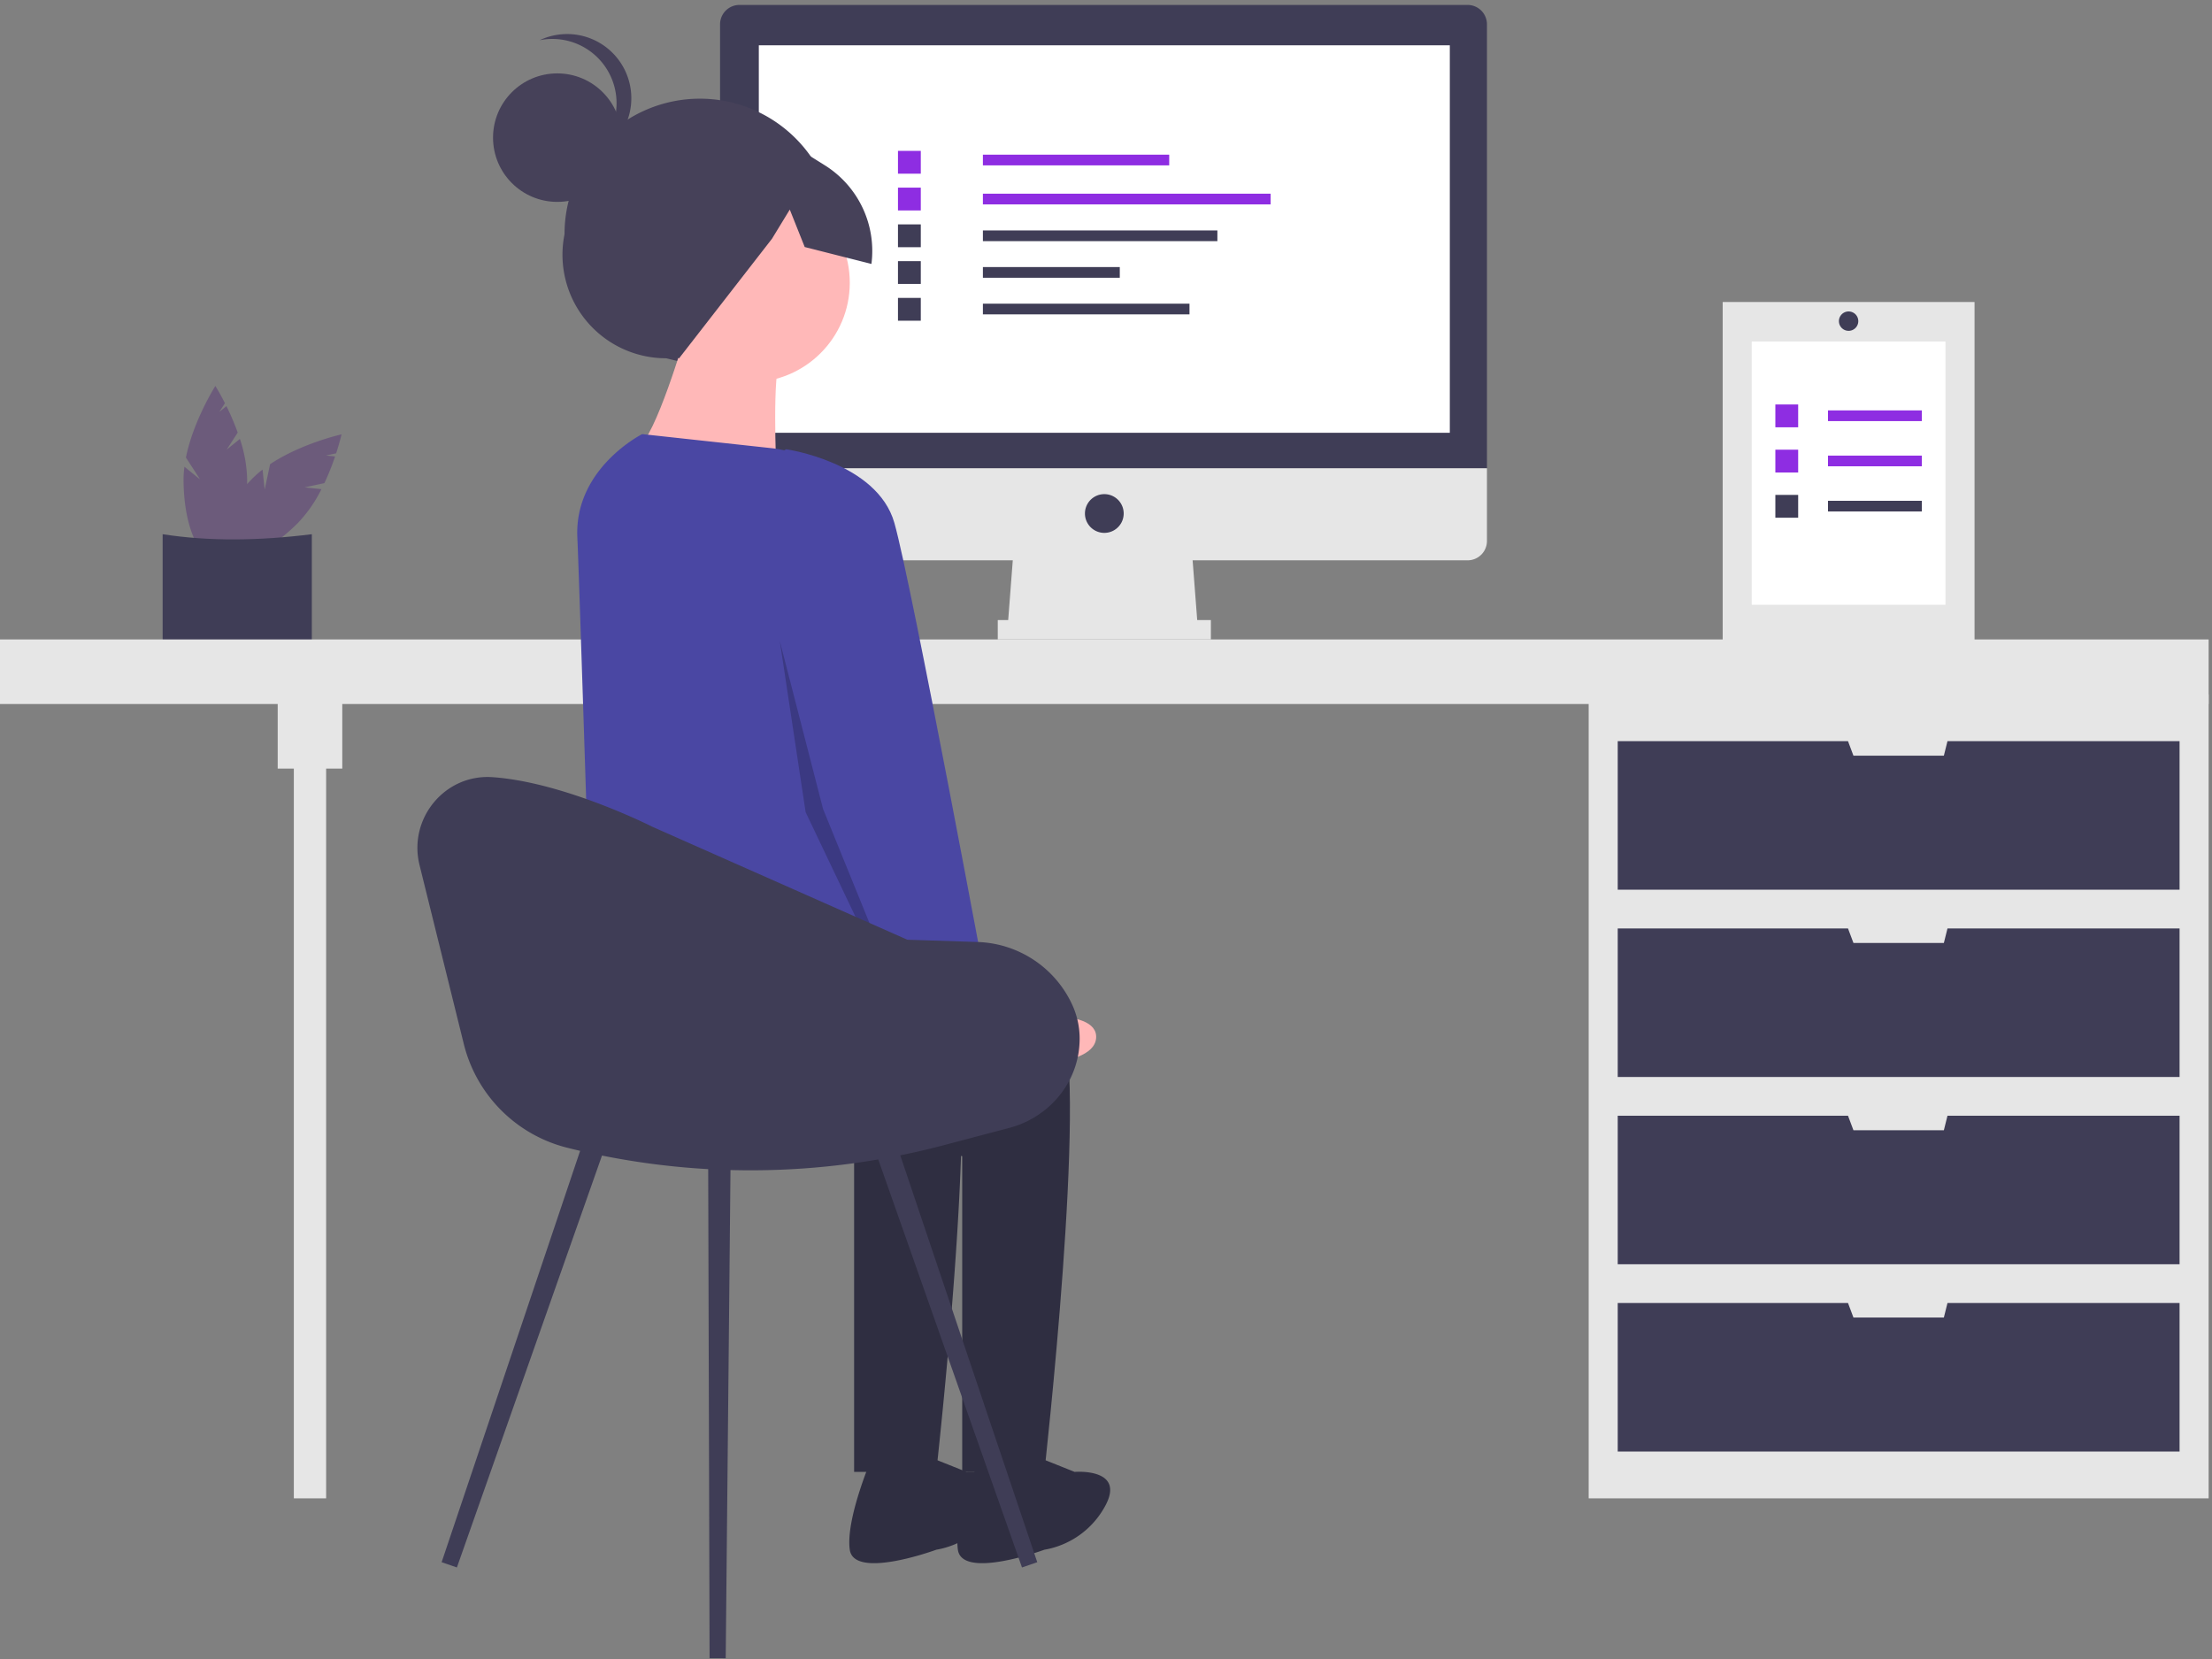 <svg viewBox="0 0 400 300" fill="none" aria-hidden="true" focusable="false" preserveAspectRatio="xMidYMid meet" xmlns="http://www.w3.org/2000/svg">
  <rect x="0" y="0" width="400" height="300" fill="#808080" stroke="none"/>
  <path d="M40.998 81.296l1.99-3.074a46.104 46.104 0 00-2.042-4.778l-1.286 1.039 1.019-1.575c-.971-1.91-1.735-3.115-1.735-3.115s-3.99 6.288-5.323 12.945l2.553 3.946-2.826-2.283c-.101.776-.153 1.557-.155 2.339 0 7.884 2.575 14.275 5.75 14.275 3.177 0 5.752-6.391 5.752-14.275a24.555 24.555 0 00-1.315-7.367l-2.382 1.923z" fill="#6C5B7B" />
  <path d="M55.08 88.132l3.58-.768a46.127 46.127 0 001.936-4.822l-1.644-.174 1.833-.393c.665-2.038.976-3.43.976-3.43s-7.267 1.625-12.917 5.39l-.985 4.595-.384-3.613c-.62.477-1.209.993-1.763 1.544-5.575 5.575-8.274 11.916-6.028 14.162 2.246 2.246 8.586-.453 14.161-6.028a24.554 24.554 0 004.28-6.14l-3.045-.323z" fill="#6C5B7B" />
  <path d="M56.388 118.64c-8.304.531-17.352-.031-26.977 0V96.602c8.481 1.32 17.526 1.185 26.977 0v22.038z" fill="#3F3D56" />
  <path d="M399.392 125.557h-112.11v145.392h112.11V125.557zM58.974 133.147h-5.839v137.802h5.84V133.147z" fill="#E6E6E6" />
  <path d="M399.392 115.63H0v11.678h399.392V115.63zM61.894 127.308H50.216v11.678h11.678v-11.678z" fill="#E6E6E6" />
  <path d="M352.168 134.023l-.657 2.628h-16.349l-.985-2.628h-41.64v26.86h101.599v-26.86h-41.968zM352.168 167.89l-.657 2.627h-16.349l-.985-2.627h-41.64v26.859h101.599V167.89h-41.968zM352.168 201.756l-.657 2.628h-16.349l-.985-2.628h-41.64v26.86h101.599v-26.86h-41.968zM352.168 235.623l-.657 2.628h-16.349l-.985-2.628h-41.64v26.86h101.599v-26.86h-41.968z" fill="#3F3D56" />
  <path d="M216.629 113.878h-34.45l1.167-15.181h32.115l1.168 15.181z" fill="#E6E6E6" />
  <path d="M218.965 112.127h-38.538v3.503h38.538v-3.503z" fill="#E6E6E6" />
  <path d="M265.385.893H133.714a3.503 3.503 0 00-3.503 3.503v80.287h138.678V4.396a3.503 3.503 0 00-3.504-3.503z" fill="#3F3D56" />
  <path d="M130.211 84.683v13.138a3.502 3.502 0 003.503 3.504h131.671a3.504 3.504 0 003.504-3.504V84.683H130.211z" fill="#E6E6E6" />
  <path d="M262.174 8.192H137.218V78.26h124.956V8.192z" fill="#fff" />
  <path d="M199.696 96.361a3.503 3.503 0 100-7.006 3.503 3.503 0 000 7.006z" fill="#3F3D56" />
  <path d="M211.431 27.97h-33.692v1.934h33.692V27.97zM229.767 35.025h-52.028v1.934h52.028v-1.934z" fill="#8E2DE2" />
  <path d="M220.141 41.672h-42.402v1.934h42.402v-1.934z" fill="#3F3D56" />
  <path d="M202.493 48.293h-24.754v1.934h24.754v-1.934zM215.098 54.915h-37.359v1.934h37.359v-1.934z" fill="#3F3D56" />
  <path d="M166.509 27.283h-4.126v4.125h4.126v-4.125zM166.509 33.93h-4.126v4.125h4.126v-4.126z" fill="#8E2DE2" />
  <path d="M166.509 40.576h-4.126v4.126h4.126v-4.126z" fill="#3F3D56" />
  <path d="M166.509 47.223h-4.126v4.125h4.126v-4.125zM166.509 53.87h-4.126v4.125h4.126v-4.126z" fill="#3F3D56" />
  <path d="M127.737 66.56l-7.274-1.774a18.724 18.724 0 01-18.378-22.434 24.479 24.479 0 0124.445-24.507 24.477 24.477 0 0124.507 24.445c4.124 14.352-8.792 27.806-23.3 24.27z" fill="#464159" />
  <path d="M135.682 69.118c9.933 0 17.985-8.052 17.985-17.984 0-9.933-8.052-17.985-17.985-17.985-9.932 0-17.984 8.052-17.984 17.985 0 9.932 8.052 17.984 17.984 17.984z" fill="#FFB8B8" />
  <path d="M123.953 60.517s-5.473 18.766-8.601 20.33c-3.128 1.564 25.022 3.91 25.022 3.91s-.782-17.985.782-19.549c1.564-1.563-17.203-4.691-17.203-4.691z" fill="#FFB8B8" />
  <path d="M152.103 176.244s35.187-3.128 39.879 8.601c4.691 11.729-3.128 81.321-3.128 81.321h-14.857v-57.081s-63.347-18.006-63.347-24.262c0-6.255 41.453-8.579 41.453-8.579z" fill="#2F2E41" />
  <path d="M186.508 263.039l7.82 3.127s9.383-.782 5.473 6.256a15.475 15.475 0 01-10.947 7.819s-14.857 5.474-15.639 0c-.782-5.473 3.91-16.421 3.91-16.421l9.383-.781zM132.555 176.244s35.187-3.128 39.878 8.601c4.692 11.729-3.127 81.321-3.127 81.321h-14.857v-57.081s-44.967-10.416-44.967-16.671c0-2.939-3.064-17.874 2.336-21.021 6.094-3.551 20.737 4.851 20.737 4.851z" fill="#2F2E41" />
  <path d="M166.96 263.039l7.819 3.127s9.383-.782 5.474 6.256a15.475 15.475 0 01-10.947 7.819s-14.857 5.474-15.639 0c-.782-5.473 3.909-16.421 3.909-16.421l9.384-.781z" fill="#2F2E41" />
  <path d="M116.134 78.501l23.499 2.555a17.308 17.308 0 0115.063 13.628l9.136 43.245s3.128 43.006-3.128 45.352c-6.255 2.346-14.857-9.383-26.586-7.819-11.729 1.564-26.976 5.082-26.976 5.082s-2.422-76.98-2.737-83.276c-.631-12.587 11.729-18.767 11.729-18.767z" fill="#4A47A3" />
  <path d="M171.797 178.478l9.647 5.681s17.307-2.483 16.767 3.6c-.54 6.083-19.433 4.908-19.433 4.908l-11.626-7.164 4.645-7.025z" fill="#FFB8B8" />
  <path d="M100.774 36.507c6.416 0 11.618-5.202 11.618-11.618s-5.202-11.617-11.618-11.617-11.617 5.201-11.617 11.617c0 6.416 5.201 11.618 11.617 11.618z" fill="#464159" />
  <path d="M111.493 18.644a11.614 11.614 0 00-4.259-8.978A11.61 11.61 0 0097.59 7.27a11.612 11.612 0 117.242 21.884 11.601 11.601 0 006.661-10.51zM121.46 25.233l15.662-2.884 12.044 7.549a18.274 18.274 0 018.417 17.83l-12.064-3.057-2.701-6.773-3.217 5.273-16.821 21.647-9.444-6.014-8.419-13.195 16.543-20.376z" fill="#464159" />
  <path d="M134.357 85.153l7.82-3.91s16.42 2.346 19.548 13.293c3.128 10.947 17.203 86.795 17.203 86.795l-13.293 6.256-18.767-46.135-12.511-56.299z" fill="#4A47A3" />
  <path opacity=".2" d="M141.014 115.922l7.826 30.377 13.877 34.116-.481 1.182-16.551-34.728-4.671-30.947z" fill="#000" />
  <path d="M82.62 283.446l-2.76-.95 26.736-79.413 3.865 1.331-27.84 79.032zM184.808 283.446l2.76-.95-26.736-79.413-3.864 1.331 27.84 79.032zM128.314 299.847l2.919.011.907-92.832-4.087-.015.261 92.836z" fill="#3F3D56" />
  <path d="M75.863 156.421l8.008 32.367a25.71 25.71 0 0018.718 18.763 136.627 136.627 0 0067.977-.438l11.957-3.154c6.947-1.832 12.171-7.799 12.666-14.967a14.734 14.734 0 00-1.473-7.676 19.533 19.533 0 00-16.972-10.974l-12.667-.409-46.128-20.436s-15.865-8.059-28.907-8.961c-8.613-.595-15.252 7.504-13.179 15.885z" fill="#3F3D56" />
  <path d="M357.058 54.612h-45.544v61.894h45.544V54.612z" fill="#E6E6E6" />
  <path d="M351.803 61.754h-35.034v47.61h35.034v-47.61z" fill="#fff" />
  <path d="M347.532 74.213h-16.975v1.934h16.975v-1.934zM325.166 73.142h-4.126v4.126h4.126v-4.126zM347.532 82.388h-16.975v1.934h16.975v-1.934zM325.166 81.317h-4.126v4.126h4.126v-4.126z" fill="#8E2DE2" />
  <path d="M347.532 90.562h-16.975v1.934h16.975v-1.934zM325.166 89.492h-4.126v4.125h4.126v-4.125zM336.038 58.115a1.752 1.752 0 10-3.503 0 1.752 1.752 0 003.503 0z" fill="#3F3D56" />
</svg>
